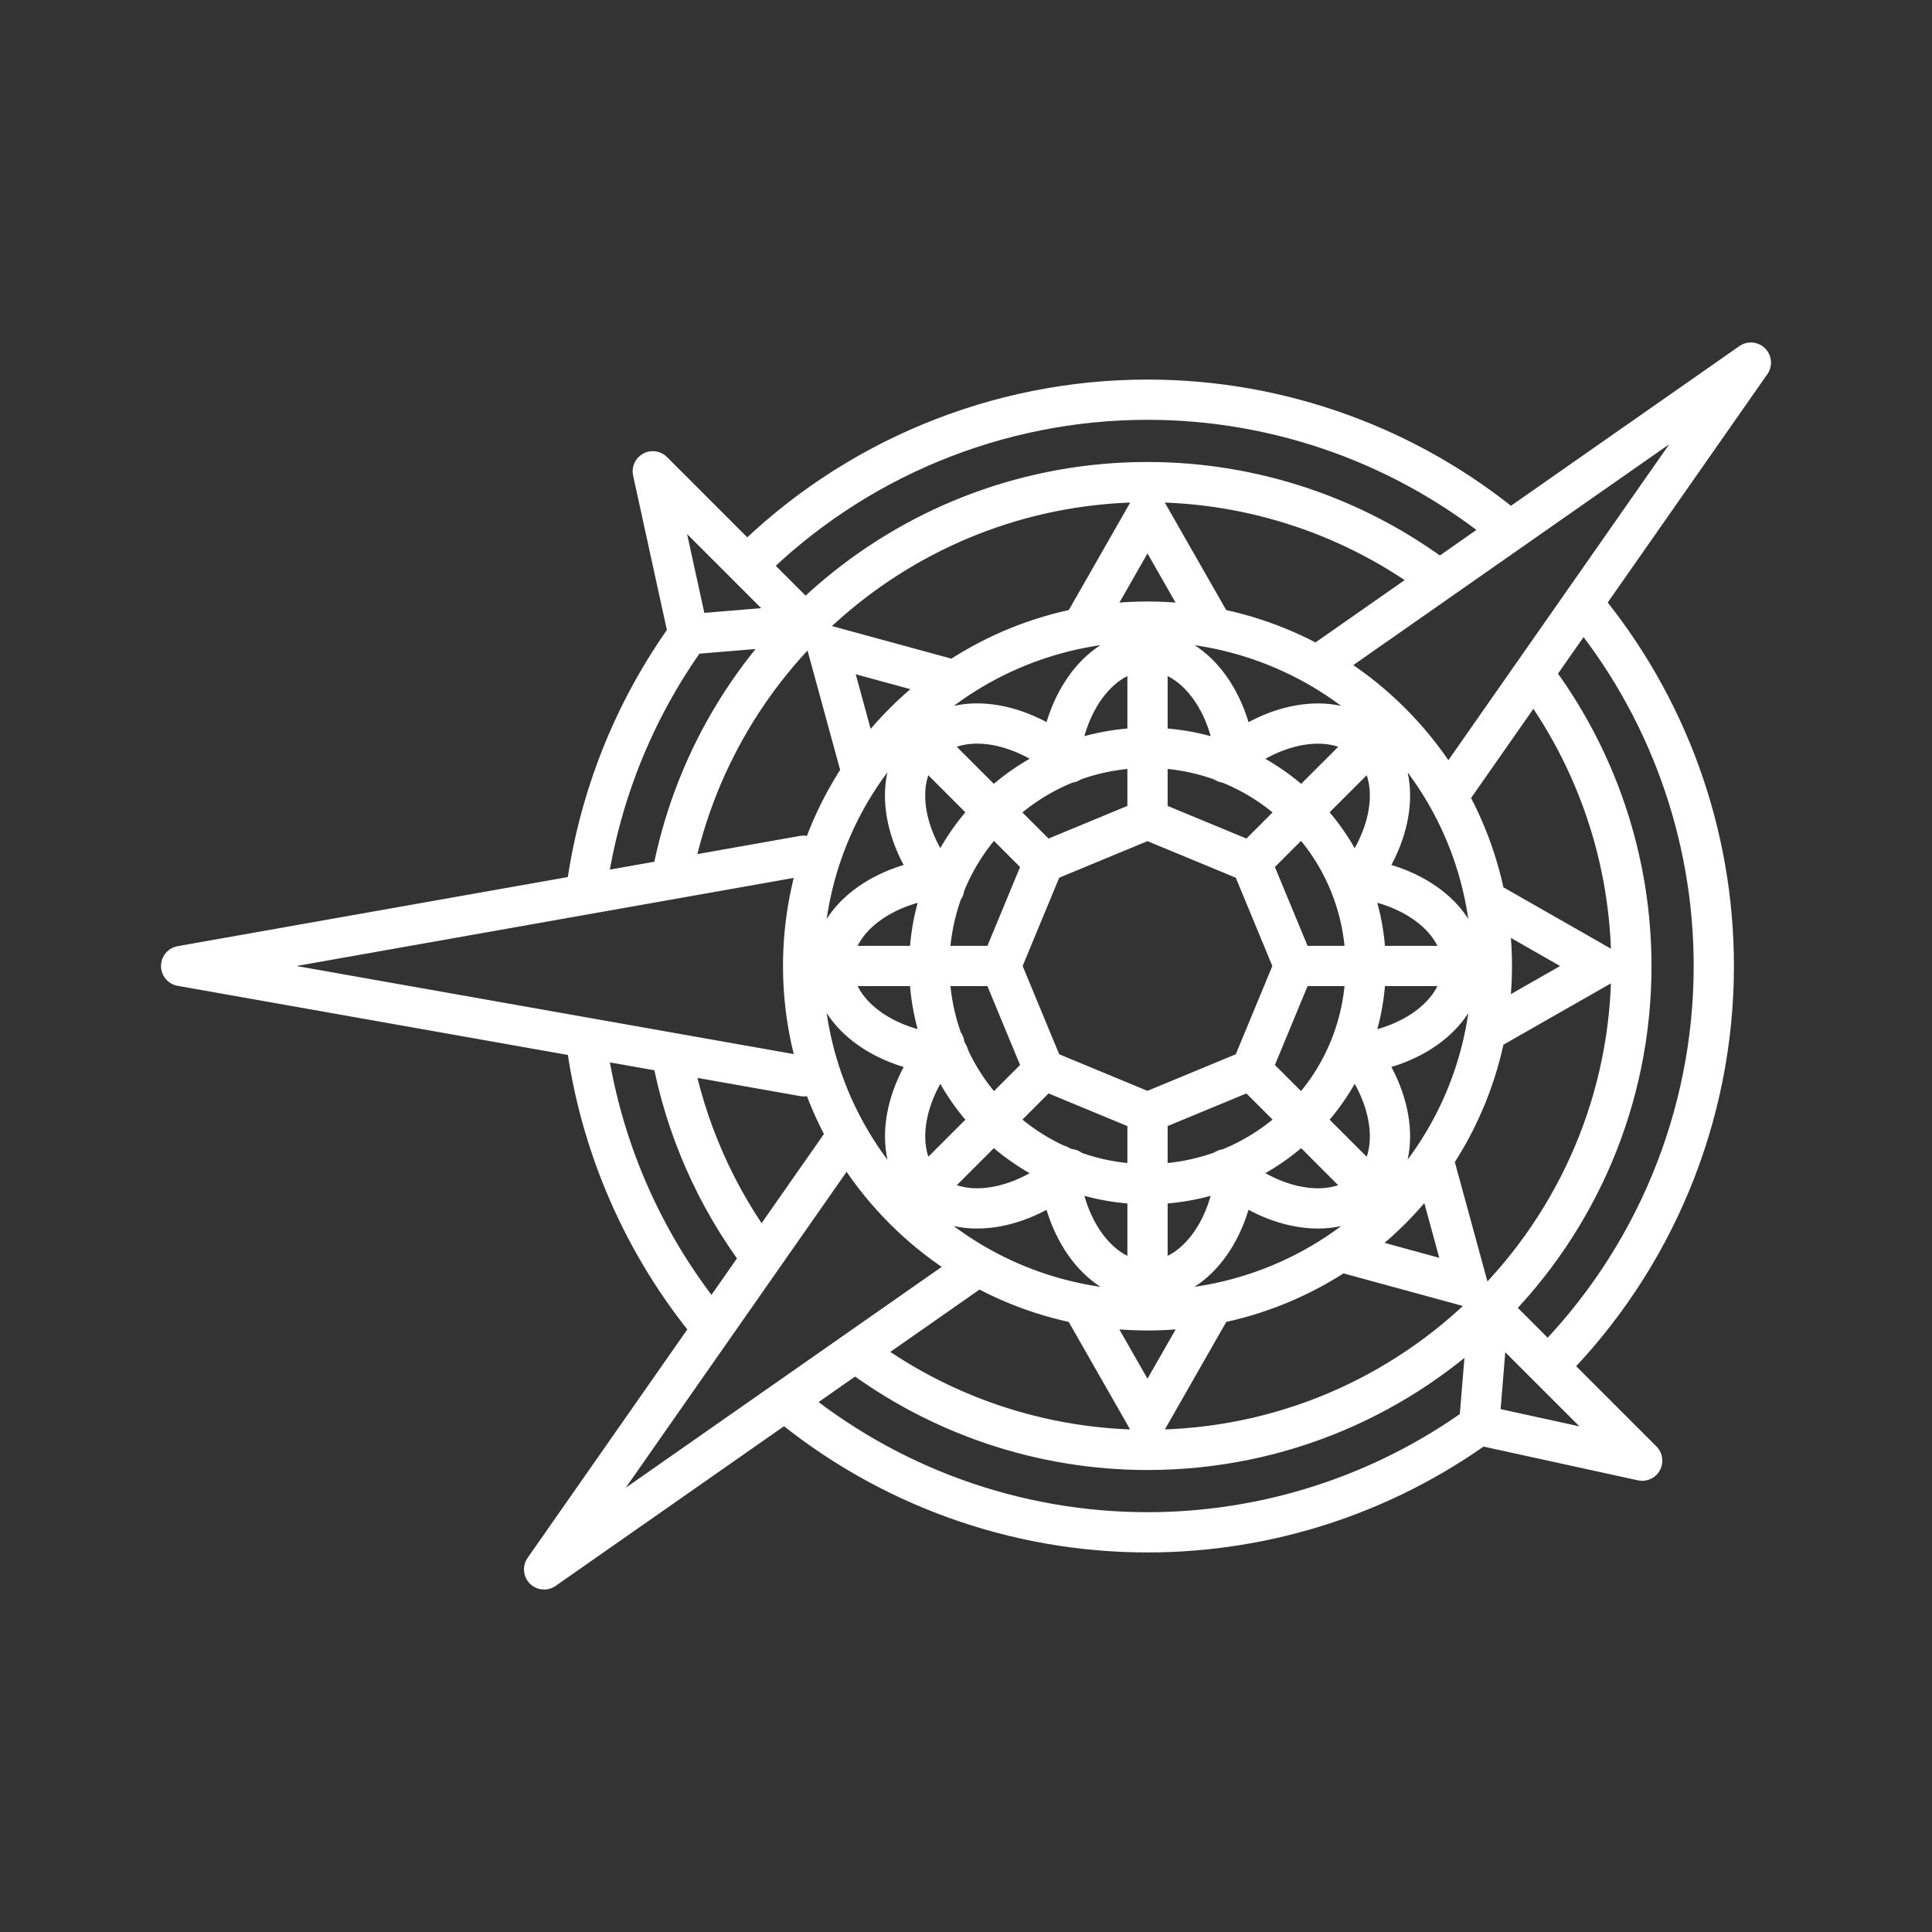 <?xml version="1.0" encoding="UTF-8"?><svg id="b" xmlns="http://www.w3.org/2000/svg" viewBox="0 0 48 48"><rect x="0" y="0" width="48" height="48" fill="#333333" stroke="none"/><defs><style>.d{fill:none;stroke:#fff;stroke-linecap:round;stroke-linejoin:round;}</style></defs><path id="c" class="d" d="m14.552,22.218c.298-2.332,1.175-4.552,2.552-6.457m0,0l-.886-4.052,3.81,3.81-2.924.242m19.644,19.644c-2.398,1.733-5.282,2.665-8.24,2.665-3.29-0-6.475-1.153-9.003-3.258m17.243.593l.24-2.926,3.812,3.811-4.052-.886m-19.05-2.401c-1.714-2.058-2.805-4.563-3.145-7.22m4.007-11.733c2.639-2.638,6.218-4.12,9.949-4.12,3.292-0,6.479,1.154,9.008,3.261m1.802,1.802c2.107,2.529,3.26,5.716,3.26,9.007h0c0,3.732-1.483,7.311-4.122,9.95m-17.512-5.583l-7.427,10.624m0,0l10.624-7.427m8.734-15.128l10.624-7.427m0,0l-7.427,10.624m-16.106,1.627l-15.467,2.74m0,0l15.467,2.74m-1.048,4.51c-1.133-1.499-1.899-3.243-2.237-5.091m0-4.319c1.043-5.712,6.02-9.862,11.827-9.862,2.62 0,5.168.856,7.257,2.438m2.327,2.327c1.582,2.089,2.438,4.637,2.438,7.257h0c0,6.64-5.382,12.022-12.022,12.022-2.617,0-5.162-.854-7.25-2.432m7.25-5.947l-2.576-1.067m0,0l-1.067-2.576m0,0l1.067-2.576m0,0l2.576-1.067m0,0l2.576,1.067m0,0l1.067,2.576m0,0l-1.067,2.576m0,0l-2.576,1.067m6.05,2.407c-3.342,3.341-8.758,3.341-12.1,0-3.341-3.342-3.341-8.758,0-12.1,3.342-3.341,8.758-3.341,12.1,0,3.341,3.342,3.341,8.758,0,12.1Zm-2.217-2.217c-2.117,2.117-5.549,2.117-7.666,0-2.117-2.117-2.117-5.549,0-7.666,2.117-2.117,5.549-2.117,7.666,0,2.117,2.117,2.117,5.549,0,7.666Zm1.061,3.292l3.068.838-.838-3.068m-14.248-9.789l-.838-3.067,3.067.837m13.393,5.548l2.762,1.577-2.762,1.576m-10.075,6.923l1.577,2.762,1.577-2.762m-3.154-16.997l1.577-2.761,1.577,2.761m2.066,8.497h1.775m0,0h3.137m-5.98-2.576l1.257-1.257m0,0l2.218-2.217m-6.05-2.485v3.135m0,0v1.758m2.576,6.22l1.257,1.256m0,0l2.217,2.217m-6.05-2.407v1.758m0,0v3.135m-2.576-5.96l-1.258,1.258m0,0l-2.217,2.217m2.408-6.052h-1.758m0,0h-3.135m5.96-2.576l-1.257-1.257m0,0l-2.216-2.217m3.845,1.097c.111-1.629,1.065-2.87,2.205-2.87,1.14 0,2.094,1.243,2.204,2.871m0,9.904c-.111,1.628-1.064,2.87-2.204,2.87-1.142,0-2.096-1.245-2.205-2.876m-2.74-2.741c-1.632-.108-2.879-1.063-2.879-2.205-0-1.14,1.241-2.094,2.87-2.205m9.91,0c1.627.112,2.867,1.066,2.866,2.205 0,1.14-1.241,2.094-2.87,2.205m-10.004-4.137c-1.081-1.231-1.289-2.791-.48-3.6.809-.809,2.369-.601,3.6.48m6.993,6.995c1.073,1.23,1.276,2.782.47,3.588-.809.809-2.368.601-3.599-.48m-3.858-.005c-1.231,1.085-2.795,1.295-3.605.485-.809-.809-.601-2.369.48-3.6m6.983-6.982c1.231-1.081,2.79-1.289,3.599-.48.807.806.602,2.36-.472,3.59"/></svg>